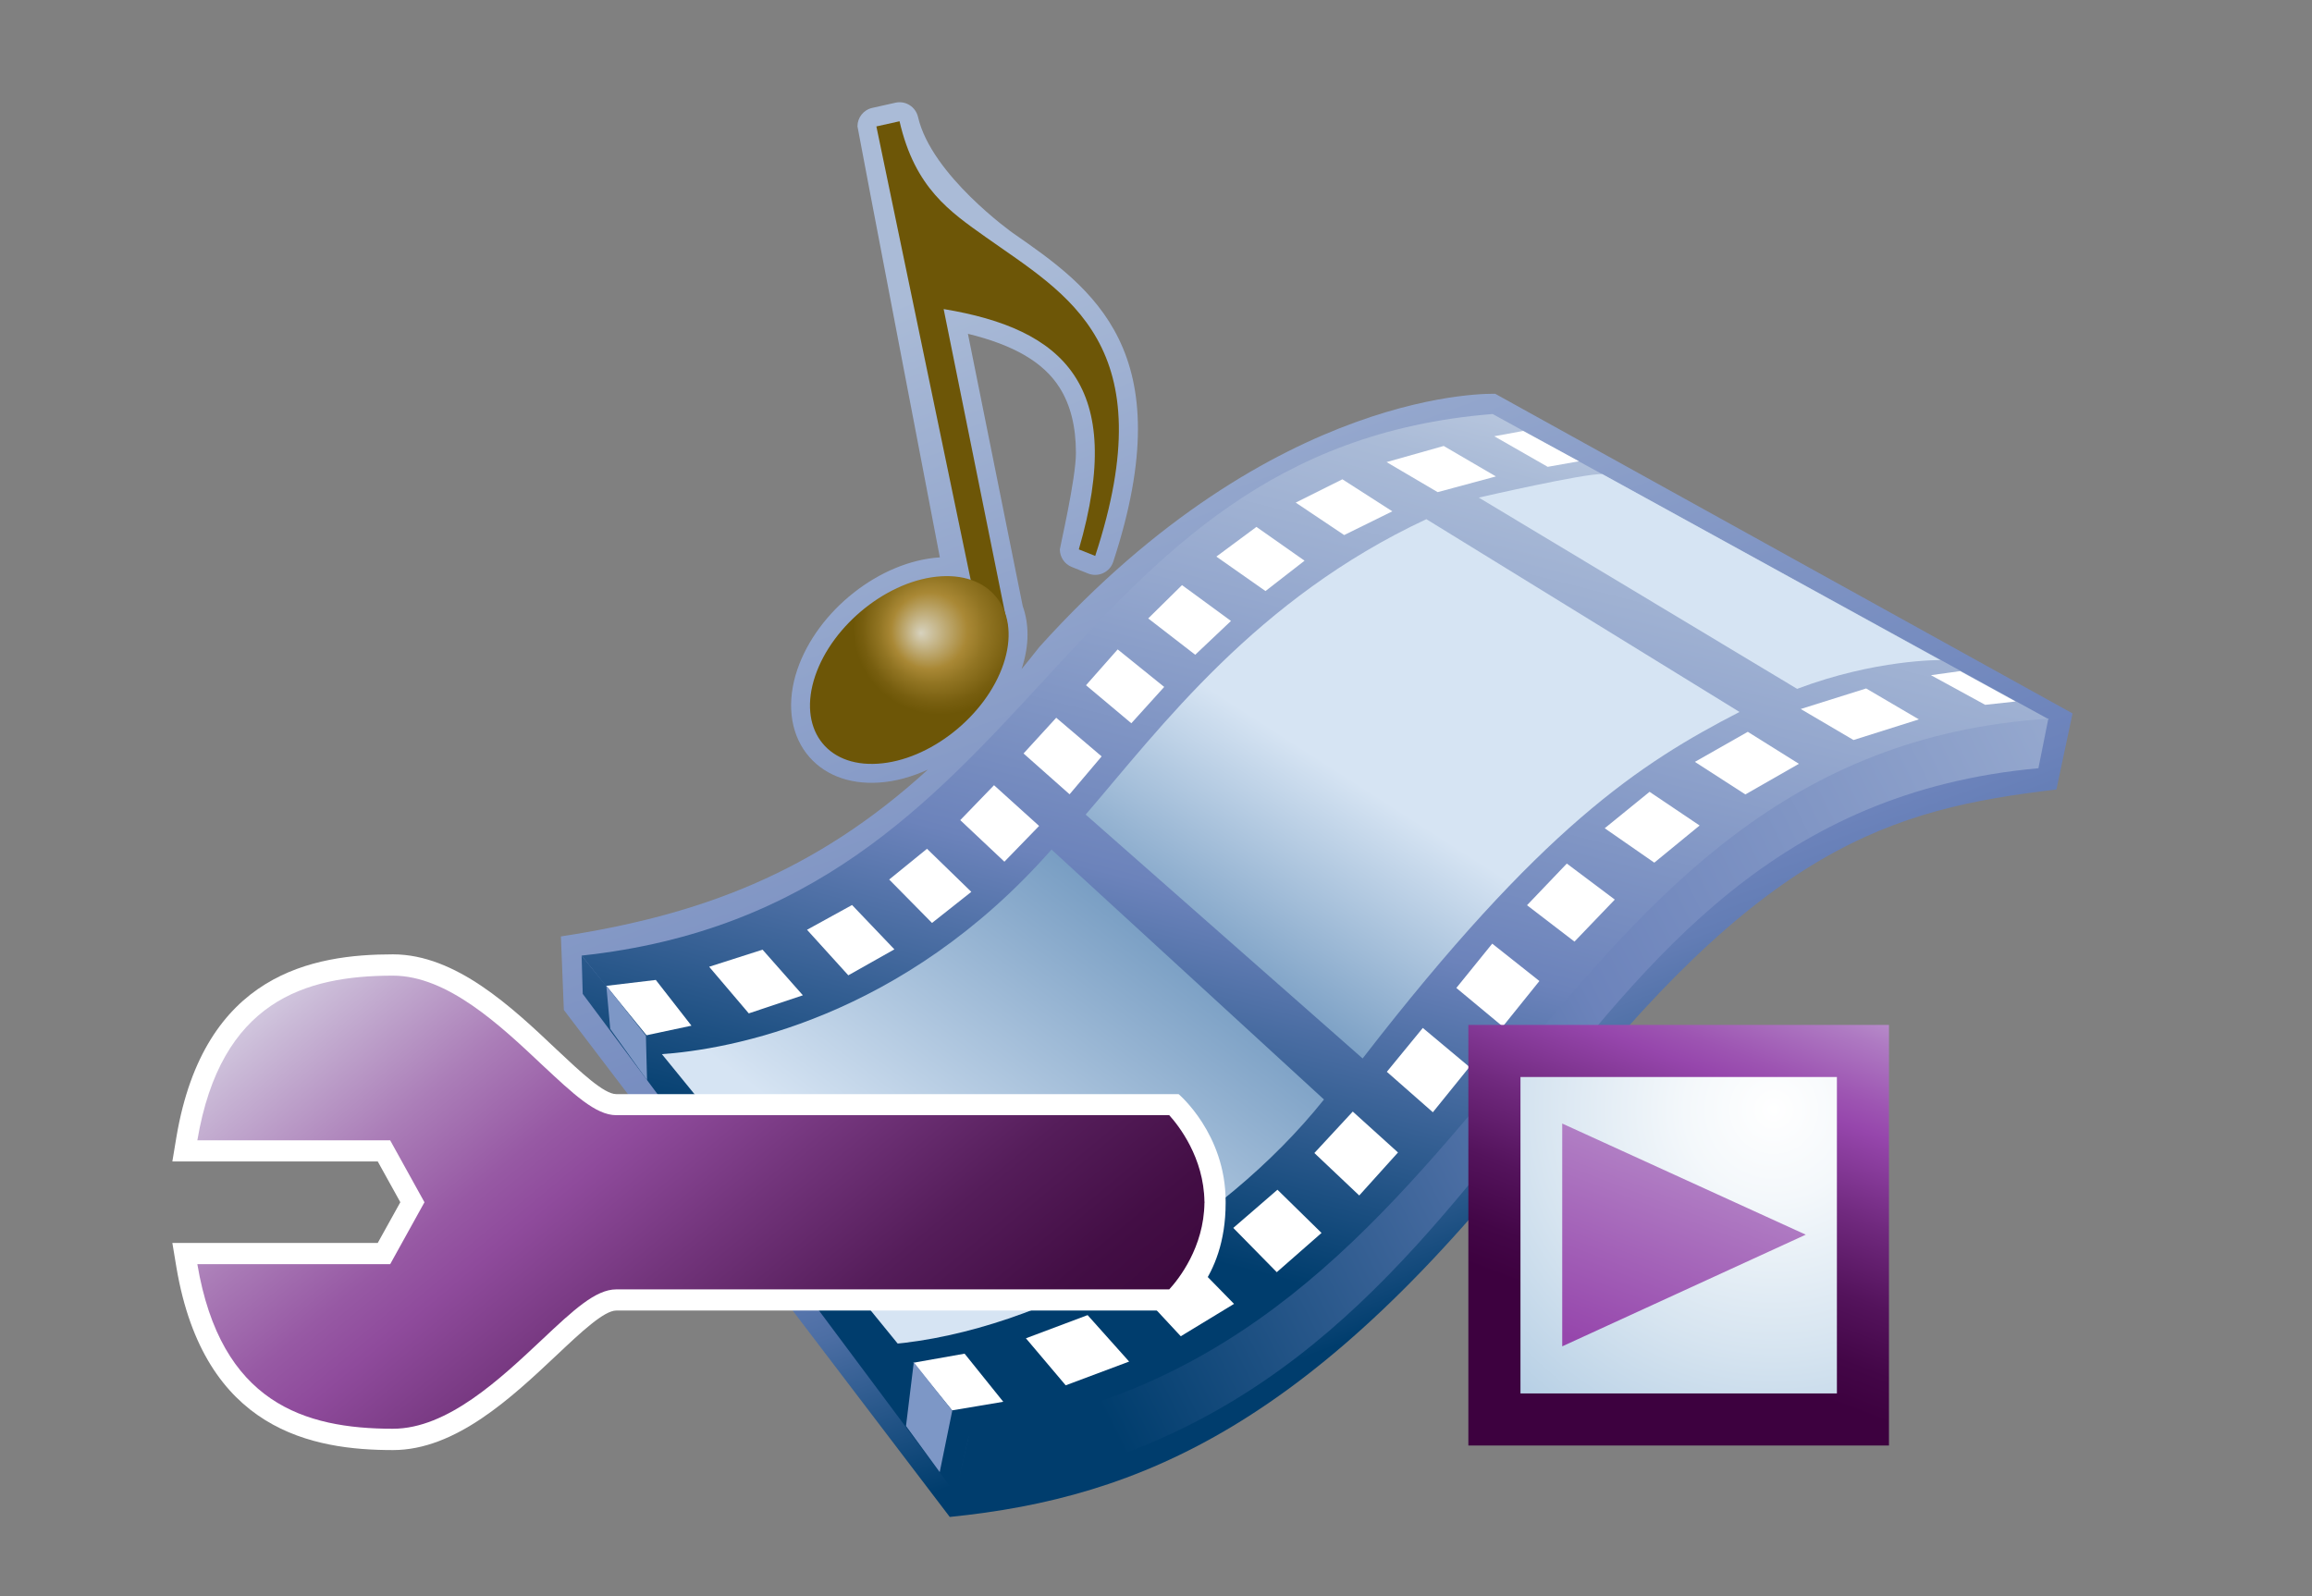 <?xml version="1.0" encoding="UTF-8"?>
<!DOCTYPE svg PUBLIC "-//W3C//DTD SVG 1.1 Tiny//EN" "http://www.w3.org/Graphics/SVG/1.1/DTD/svg11-tiny.dtd">
<svg width="84" height="58" viewBox="0.033 1.701 84 58">
<rect x="0.033" y="1.701" width="84" height="58" fill="#808080" stroke="none"/>
<linearGradient id="_12" gradientUnits="userSpaceOnUse" x1="39.59" y1="10.16" x2="53.81" y2="49.15">
<stop stop-color="#AABBD7" offset="0"/>
<stop stop-color="#92A5CC" offset="0.26"/>
<stop stop-color="#6C83BB" offset="0.71"/>
<stop stop-color="#637DB5" offset="0.76"/>
<stop stop-color="#4C6EA4" offset="0.83"/>
<stop stop-color="#265689" offset="0.91"/>
<stop stop-color="#003D6D" offset="0.99"/>
</linearGradient>
<path d="M54.36,16.011c0,0-7.977-0.329-16.565,9.199c-0.216,0.279-0.43,0.538-0.645,0.803 c0.141-0.429,0.215-0.851,0.215-1.251c0-0.366-0.058-0.716-0.174-1.037c0,0-1.649-8.192-1.991-9.895 c1.65,0.403,2.746,1.027,3.332,1.959c0.395,0.626,0.592,1.414,0.592,2.373c0,0.937-0.584,3.438-0.584,3.501 c0,0.274,0.164,0.532,0.431,0.639l0.596,0.239c0.179,0.07,0.376,0.065,0.548-0.016c0.174-0.079,0.305-0.229,0.364-0.409 c2.518-7.669-0.761-9.944-3.652-11.953c0,0-2.954-2.095-3.44-4.212c-0.086-0.369-0.451-0.602-0.821-0.518l-0.841,0.188 c-0.32,0.071-0.538,0.355-0.538,0.67c0,0.047,2.993,15.663,2.993,15.663c-2.175,0.137-4.448,1.929-5.18,4.083 c-0.389,1.15-0.267,2.258,0.333,3.041c0.579,0.754,1.513,1.131,2.631,1.059c0.599-0.037,1.202-0.209,1.783-0.473 c-4.129,3.77-8.333,5.301-13.335,6.063l0.107,2.672L34.54,56.822c6.961-0.703,13.28-3.398,21.63-14.166 C64.083,32.449,68.71,31.1,74.747,30.389l0.586-2.764L54.36,16.011z" fill="url(#_12)"/>
<linearGradient id="_13" gradientUnits="userSpaceOnUse" x1="54.42" y1="6.56" x2="43.42" y2="49.19">
<stop stop-color="#FFFFFF" offset="0"/>
<stop stop-color="#ECF0F6" offset="0.05"/>
<stop stop-color="#BCCAE0" offset="0.2"/>
<stop stop-color="#AABBD7" offset="0.27"/>
<stop stop-color="#95A8CE" offset="0.42"/>
<stop stop-color="#6C83BB" offset="0.67"/>
<stop stop-color="#003D6D" offset="0.96"/>
</linearGradient>
<path d="M21.164,36.424c16.763-1.797,17.073-18.403,33.1-19.679l20.209,11.095 C54.132,30.549,55.818,51.006,35.169,53.91L21.164,36.424z" fill="url(#_13)"/>
<linearGradient id="_14" gradientUnits="userSpaceOnUse" x1="32.73" y1="45.24" x2="50.11" y2="22.23">
<stop stop-color="#D6E4F3" offset="0"/>
<stop stop-color="#0D4D8C" offset="1"/>
</linearGradient>
<path d="M23.992,40.012c2.553-0.164,8.845-1.305,14.245-7.441l9.899,9.082 c-3.725,4.662-10.152,8.42-15.778,8.898L23.992,40.012z" fill="url(#_14)"/>
<linearGradient id="_15" gradientUnits="userSpaceOnUse" x1="50.44" y1="30.86" x2="40.37" y2="46.53">
<stop stop-color="#D6E4F3" offset="0"/>
<stop stop-color="#0D4D8C" offset="1"/>
</linearGradient>
<path d="M39.478,31.301c2.734-3.182,6.193-7.846,12.378-10.735l11.377,7.005 c-3.62,1.867-7.203,4.195-13.693,12.591L39.478,31.301z" fill="url(#_15)"/>
<path d="M53.761,19.782c0,0,3.91-0.9,4.491-0.852l12.277,6.756c0,0-2.359-0.029-5.202,1.046L53.761,19.782z" fill="#D6E4F3"/>
<polygon fill="#FFFFFF" points="21.979,37.533 23.86,37.309 25.155,38.971 23.438,39.336 "/>
<polygon fill="#FFFFFF" points="25.798,36.83 27.238,38.524 29.203,37.867 27.738,36.209 "/>
<polygon fill="#FFFFFF" points="29.354,35.486 30.854,37.141 32.528,36.197 30.99,34.586 "/>
<polygon fill="#FFFFFF" points="32.339,33.66 33.895,35.238 35.323,34.108 33.713,32.543 "/>
<polygon fill="#FFFFFF" points="34.921,31.502 36.525,33.012 37.786,31.713 36.148,30.233 "/>
<polygon fill="#FFFFFF" points="37.22,29.08 38.893,30.563 40.058,29.186 38.408,27.782 "/>
<polygon fill="#FFFFFF" points="39.49,26.6 41.137,27.982 42.331,26.662 40.641,25.298 "/>
<polygon fill="#FFFFFF" points="41.75,24.173 43.458,25.493 44.757,24.264 42.978,22.962 "/>
<polygon fill="#FFFFFF" points="44.226,21.926 46.011,23.178 47.43,22.075 45.682,20.847 "/>
<polygon fill="#FFFFFF" points="47.109,19.964 48.87,21.143 50.619,20.281 48.805,19.117 "/>
<polygon fill="#FFFFFF" points="50.41,18.492 52.267,19.584 54.382,19.013 52.486,17.906 "/>
<polygon fill="#FFFFFF" points="54.323,17.553 56.264,18.664 57.398,18.462 55.374,17.36 "/>
<polygon fill="#FFFFFF" points="32.971,51.262 35.079,50.889 36.484,52.637 34.323,53 "/>
<polygon fill="#FFFFFF" points="37.307,50.33 38.752,52.039 41.057,51.176 39.548,49.488 "/>
<polygon fill="#FFFFFF" points="41.401,48.609 43.28,47.457 44.868,49.08 42.933,50.256 "/>
<polygon fill="#FFFFFF" points="44.841,46.32 46.421,47.928 48.047,46.502 46.446,44.932 "/>
<polygon fill="#FFFFFF" points="47.787,43.598 49.417,45.141 50.825,43.578 49.182,42.092 "/>
<polygon fill="#FFFFFF" points="50.42,40.647 52.092,42.117 53.422,40.471 51.727,39.053 "/>
<polygon fill="#FFFFFF" points="52.945,37.6 54.632,39.002 55.963,37.348 54.249,35.99 "/>
<polygon fill="#FFFFFF" points="55.513,34.594 57.237,35.916 58.702,34.389 56.959,33.08 "/>
<polygon fill="#FFFFFF" points="58.336,31.797 60.137,33.047 61.784,31.697 59.965,30.473 "/>
<polygon fill="#FFFFFF" points="61.612,29.385 63.446,30.568 65.391,29.455 63.534,28.293 "/>
<polygon fill="#FFFFFF" points="65.458,27.464 67.375,28.591 69.75,27.841 67.834,26.717 "/>
<polygon fill="#FFFFFF" points="70.188,26.235 72.159,27.312 73.263,27.191 71.248,26.087 "/>
<linearGradient id="_16" gradientUnits="userSpaceOnUse" x1="105.42" y1="16.41" x2="35.74" y2="51.25">
<stop stop-color="#FFFFFF" offset="0"/>
<stop stop-color="#ECF0F6" offset="0.05"/>
<stop stop-color="#BCCAE0" offset="0.2"/>
<stop stop-color="#AABBD7" offset="0.27"/>
<stop stop-color="#95A8CE" offset="0.42"/>
<stop stop-color="#6C83BB" offset="0.67"/>
<stop stop-color="#003D6D" offset="0.96"/>
</linearGradient>
<path d="M35.263,53.733c19.489-2.594,20.242-24.689,39.19-25.917l-0.36,1.8 C55.106,31.35,55.904,53.399,34.752,55.977L35.263,53.733z" fill="url(#_16)"/>
<polygon fill="url(#_13)" points="35.263,53.733 21.164,36.424 21.205,37.815 34.752,55.977 "/>
<polygon fill="#7D97C6" points="34.631,52.961 34.175,55.193 32.95,53.518 33.233,51.199 "/>
<polygon fill="#7D97C6" points="22.062,37.514 22.205,39.09 23.542,40.951 23.5,39.334 "/>
<linearGradient id="_18" gradientUnits="userSpaceOnUse" x1="66.17" y1="33.08" x2="59.29" y2="51.14">
<stop stop-color="#E6EEF4" offset="0"/>
<stop stop-color="#CBB5DB" offset="0.13"/>
<stop stop-color="#AE79C2" offset="0.28"/>
<stop stop-color="#9D54B2" offset="0.39"/>
<stop stop-color="#9646AC" offset="0.44"/>
<stop stop-color="#70297E" offset="0.6"/>
<stop stop-color="#54135C" offset="0.74"/>
<stop stop-color="#430647" offset="0.86"/>
<stop stop-color="#3D013F" offset="0.94"/>
</linearGradient>
<rect fill="url(#_18)" height="15.283" width="15.281" x="53.382" y="38.943"/>
<radialGradient id="_19" gradientUnits="userSpaceOnUse" cx="64.48" cy="42.02" r="16.94">
<stop stop-color="#FFFFFF" offset="0"/>
<stop stop-color="#F4F8FB" offset="0.19"/>
<stop stop-color="#D6E4F0" offset="0.52"/>
<stop stop-color="#A7C5DF" offset="0.96"/>
<stop stop-color="#A2C2DD" offset="1"/>
</radialGradient>
<rect fill="url(#_19)" height="11.498" width="11.497" x="55.275" y="40.836"/>
<linearGradient id="_20" gradientUnits="userSpaceOnUse" x1="65.66" y1="32.88" x2="58.78" y2="50.95">
<stop stop-color="#DEDEED" offset="0"/>
<stop stop-color="#9646AC" offset="1"/>
</linearGradient>
<polygon fill="url(#_20)" points="56.792,42.527 56.792,50.623 65.64,46.565 "/>
<path d="M35.452,23.501L31.874,6.295l0.841-0.188c0.56,2.435,1.84,3.29,3.137,4.213 c2.954,2.097,6.495,3.901,3.972,11.582l-0.595-0.238c1.738-5.978-0.571-8.013-4.911-8.733l2.322,11.501L35.452,23.501z" fill="#6D5607"/>
<radialGradient id="_21" gradientUnits="userSpaceOnUse" cx="34.18" cy="24.52" fx="33.49" fy="24.71" r="3.15">
<stop stop-color="#D7D2BE" offset="0"/>
<stop stop-color="#A98835" offset="0.44"/>
<stop stop-color="#927523" offset="0.61"/>
<stop stop-color="#775E0F" offset="0.86"/>
<stop stop-color="#6D5607" offset="1"/>
</radialGradient>
<path d="M36.489,25.835c-0.638,1.882-2.681,3.501-4.57,3.617c-1.887,0.121-2.905-1.308-2.268-3.192 c0.637-1.877,2.682-3.5,4.569-3.618C36.107,22.526,37.125,23.953,36.489,25.835z" fill="url(#_21)"/>
<path d="M14.311,36.379c-2.896,0-6.861,0.689-7.867,6.629l-0.149,0.896c0,0,6.67,0,7.462,0 c0.24,0.438,0.596,1.072,0.821,1.482c-0.226,0.41-0.581,1.053-0.821,1.48c-0.792,0-7.462,0-7.462,0l0.149,0.895 c1.006,5.939,4.973,6.631,7.867,6.631c2.283,0,4.317-1.916,5.953-3.455c0.883-0.834,1.717-1.615,2.158-1.615h20.432 c0,0,1.709-1.066,1.709-3.904v-0.064c0-2.461-1.709-3.896-1.709-3.896H22.422c-0.441,0-1.275-0.783-2.156-1.611 C18.628,38.295,16.594,36.379,14.311,36.379z" fill="#FFFFFF"/>
<linearGradient id="_22" gradientUnits="userSpaceOnUse" x1="12.92" y1="31.55" x2="34.94" y2="58.05">
<stop stop-color="#E6EDF3" offset="0"/>
<stop stop-color="#CABAD7" offset="0.12"/>
<stop stop-color="#AB7EB8" offset="0.27"/>
<stop stop-color="#9759A4" offset="0.38"/>
<stop stop-color="#8F4B9C" offset="0.44"/>
<stop stop-color="#73357C" offset="0.57"/>
<stop stop-color="#551D5A" offset="0.72"/>
<stop stop-color="#430E45" offset="0.85"/>
<stop stop-color="#3C093D" offset="0.94"/>
</linearGradient>
<path d="M43.795,45.389c0-0.01,0.002-0.018,0.002-0.021h-0.004c-0.021-1.609-0.941-2.771-1.279-3.145 c-0.432,0-20.092,0-20.092,0c-0.748,0-1.559-0.771-2.688-1.824c-1.533-1.445-3.445-3.246-5.424-3.246 c-3.213,0-6.256,0.938-7.107,5.984c1.207,0,7.006,0,7.006,0l1.246,2.25l-1.246,2.25c0,0-5.799,0-7.006,0 c0.852,5.045,3.895,5.98,7.107,5.98c1.979,0,3.891-1.805,5.424-3.246c1.129-1.063,1.938-1.818,2.688-1.818c0,0,19.661,0,20.092,0 c0.338-0.367,1.262-1.529,1.279-3.145h0.004C43.797,45.404,43.795,45.399,43.795,45.389z" fill="url(#_22)"/>
</svg>